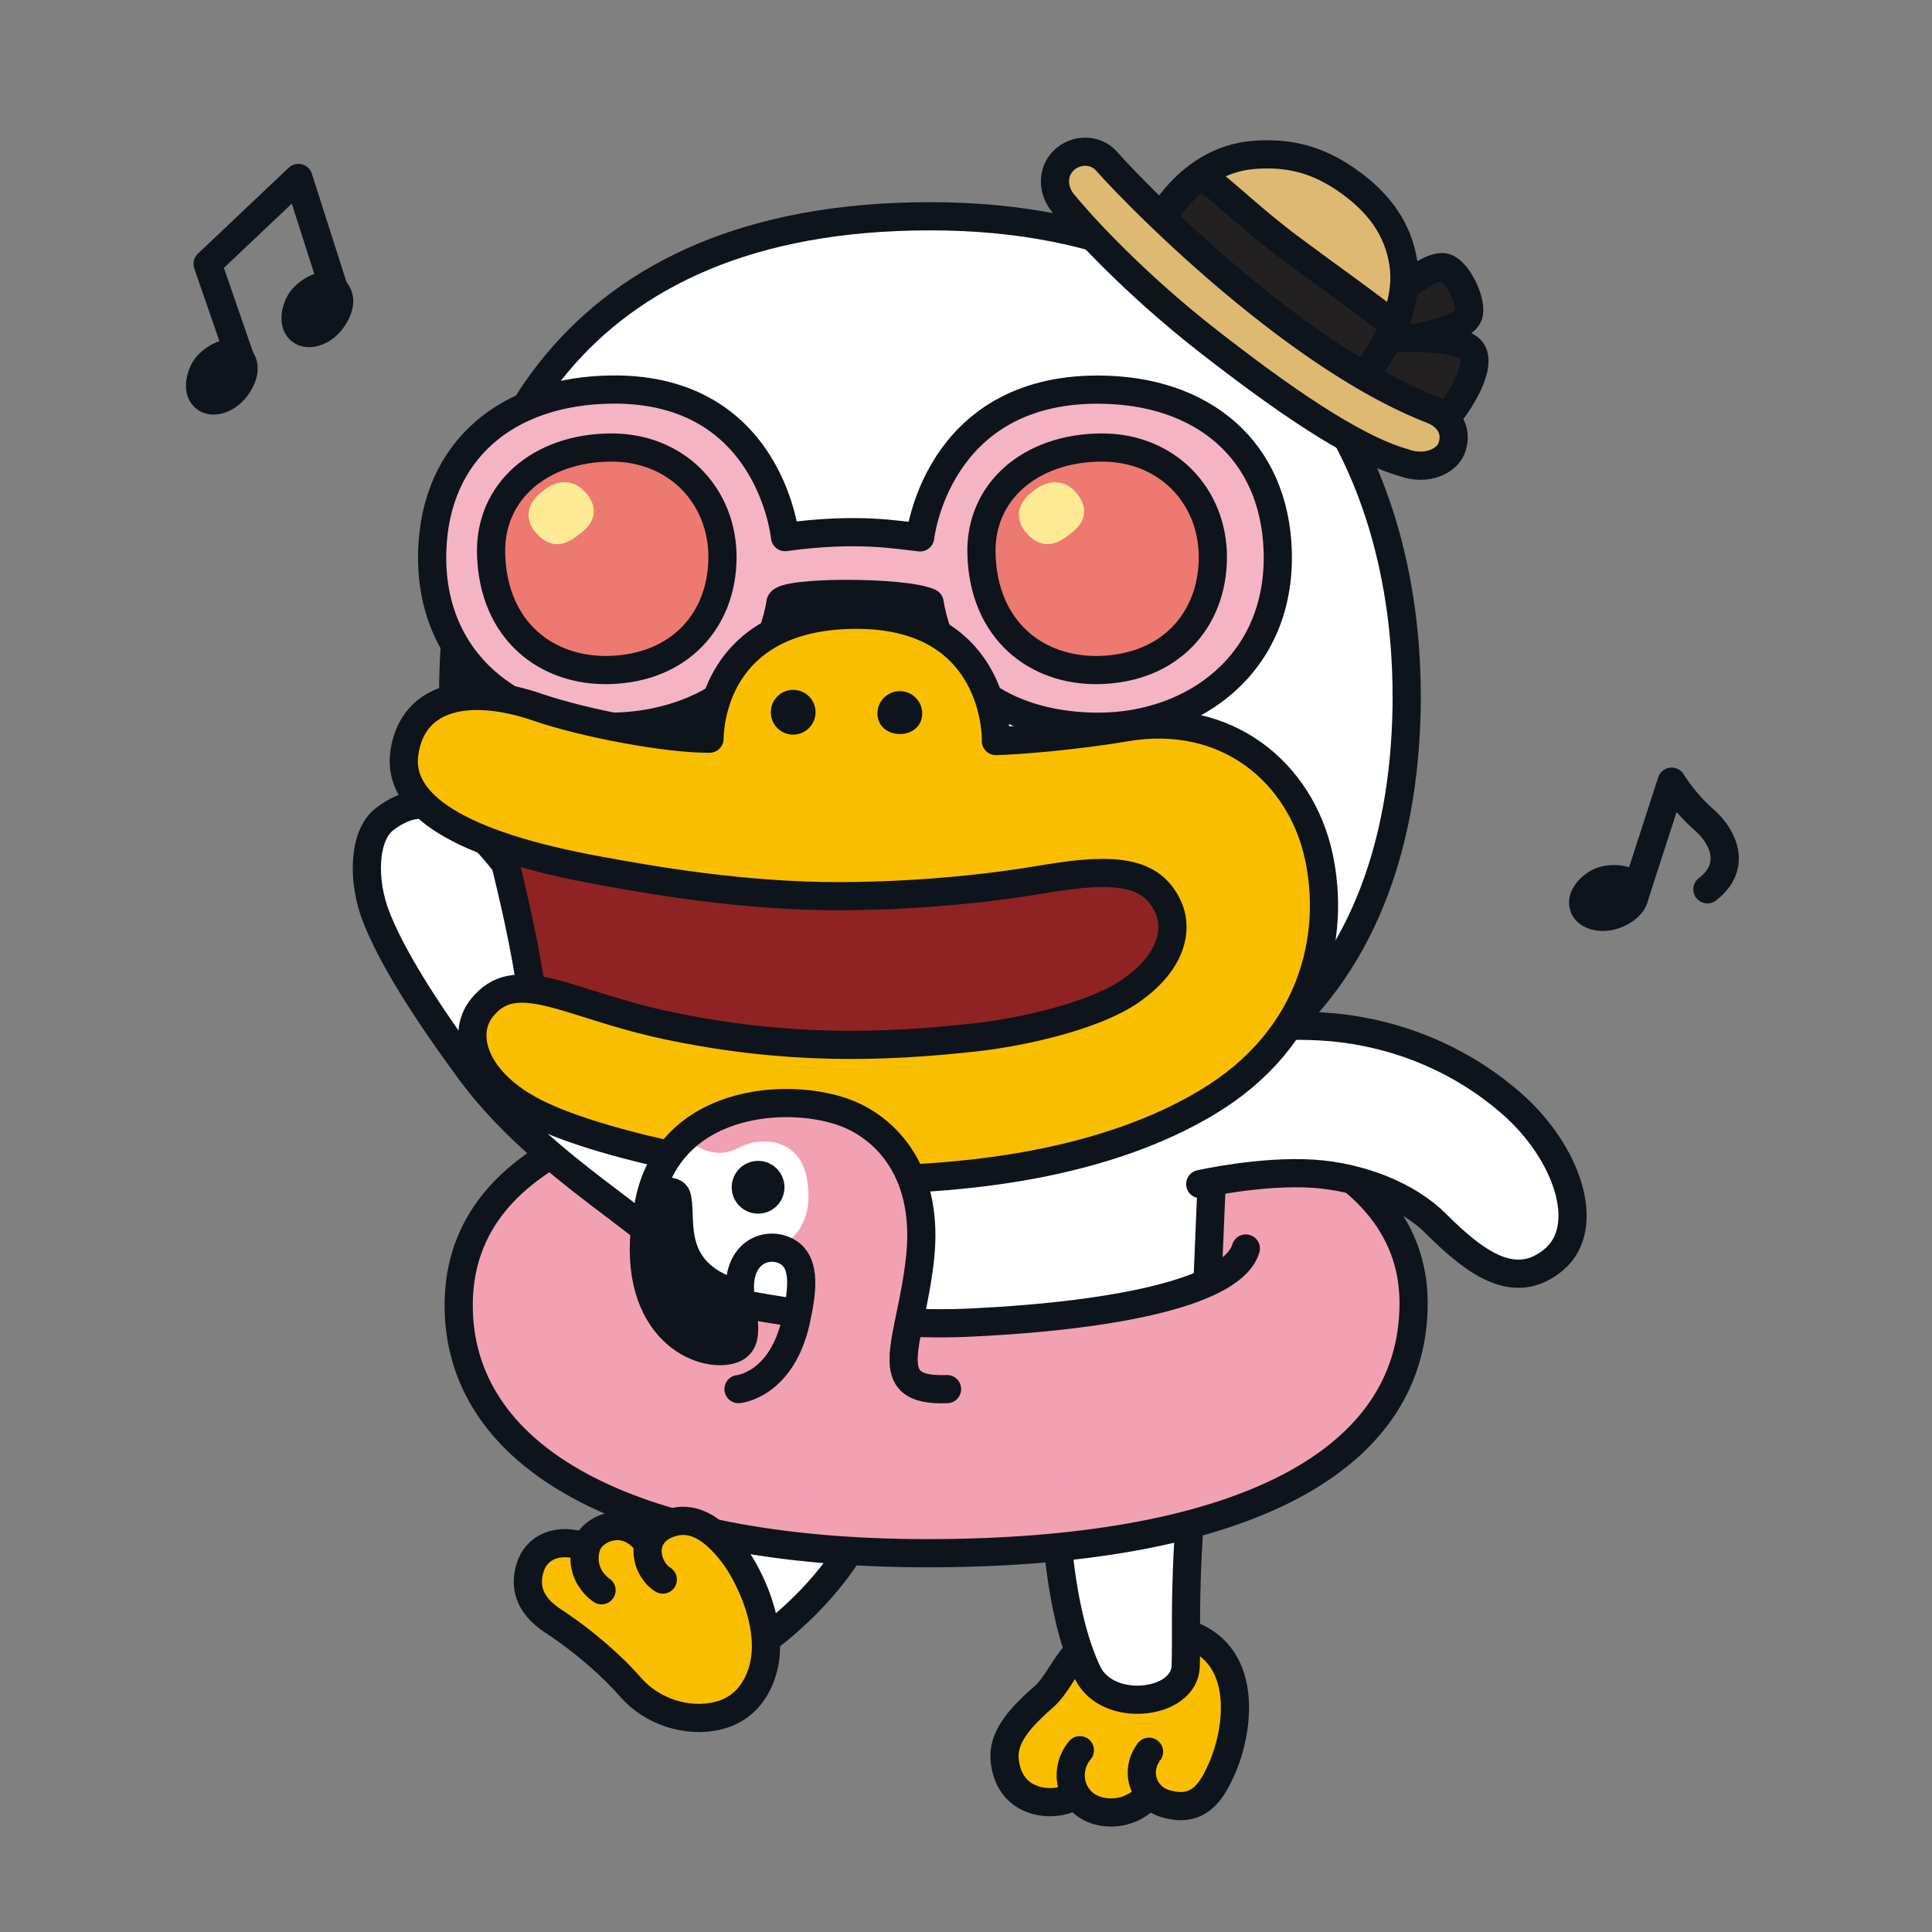 <svg xmlns="http://www.w3.org/2000/svg" width="102" height="102" fill="none"><rect width="100%" height="100%" fill="#808080" stroke="none"/><g clip-path="url(#a)"><path fill="#fff" d="M37.875 76.041s.605 7.684-3.182 10.034c-1.588.984-.447 3.338 1.522 2.805 2.48-.666 8.167-4.524 9.8-9.47"/><path stroke="#0E141B" stroke-linecap="round" stroke-miterlimit="10" stroke-width="1.488" d="M37.875 76.041s.605 7.684-3.182 10.034c-1.588.984-.447 3.338 1.522 2.805 2.48-.666 8.167-4.524 9.8-9.47"/><path fill="#FABE00" d="M60.65 94.725c-.12.251-.917 1.025-2.112.967-.752-.036-1.303-.39-1.638-.877-.68.555-3.213.873-3.63-1.414-.25-1.383.224-2.028 1.867-3.84 1.038-1.146 1.866-3.388 5.003-3.576 4.945-.3 5.088 4.211 4.677 6.471-.269 1.473-1.392 3.29-3.397 2.744a1.616 1.616 0 0 1-.788-.488"/><path stroke="#0E141B" stroke-linecap="round" stroke-linejoin="round" stroke-width="1.488" d="M60.663 92.483c-.747.985-.367 2.381.887 2.748 1.709.497 2.416-.582 3.002-1.956.994-2.327 1.66-7.617-4.417-7.29-3.732.202-3.71 2.457-5.052 3.62-1.844 1.603-2.336 2.637-1.907 3.975.587 1.848 2.838 1.812 3.625 1.154"/><path stroke="#0E141B" stroke-linecap="round" stroke-linejoin="round" stroke-width="1.488" d="M57.012 92.403c-1.003 1.199-.425 3.19 1.526 3.284 1.195.059 1.987-.711 2.112-.966"/><path fill="#fff" d="M55.669 78.91c.031.796.08 1.602.152 2.394.072.81.166 1.606.291 2.38.13.815.295 1.607.492 2.35.22.815.488 1.575.806 2.256.327.693.958 1.123 1.67 1.32a3.71 3.71 0 0 0 2.165-.072c.756-.273 1.325-.81 1.352-1.557.022-.59.017-1.311.017-2.206a79.114 79.114 0 0 1 .125-4.417c.041-.68.09-1.41.153-2.202.058-.69.125-1.419.206-2.202a124.142 124.142 0 0 1 .541-4.39"/><path stroke="#0E141B" stroke-linecap="round" stroke-linejoin="round" stroke-width="1.488" d="M55.669 78.91c.031.796.08 1.602.152 2.394.072.81.166 1.606.291 2.38.13.815.295 1.607.492 2.35.22.815.488 1.575.806 2.256.327.693.958 1.123 1.67 1.32a3.71 3.71 0 0 0 2.165-.072c.756-.273 1.325-.81 1.352-1.557.022-.59.017-1.311.017-2.206a79.114 79.114 0 0 1 .125-4.417c.041-.68.09-1.41.153-2.202.058-.69.125-1.419.206-2.202a124.142 124.142 0 0 1 .541-4.39"/><path fill="#F2A1B3" stroke="#0E141B" stroke-linecap="round" stroke-linejoin="round" stroke-width="1.488" d="M48.952 82.002c15.922-.004 25.683-4.493 25.679-13.21 0-8.2-11.09-11.614-25.68-11.614-14.589 0-24.645 3.415-24.734 11.613-.09 8.1 8.816 13.202 24.735 13.211Z"/><path fill="#232022" d="M73.1 16.041s2.31-2.184 3.2-1.915c.675.201 1.477 1.884 1.217 2.537-.345.86-3.473 1.294-3.473 1.294"/><path stroke="#0E141B" stroke-linecap="round" stroke-linejoin="round" stroke-width="1.488" d="M73.1 16.041s2.31-2.184 3.2-1.915c.675.201 1.477 1.884 1.217 2.537-.345.86-3.473 1.294-3.473 1.294"/><path fill="#232022" d="M73.1 17.885s3.858-.295 4.583.622c.411.524-.023 1.634-.627 2.6-.68 1.083-1.861 2.256-1.861 2.256l-3.746-3.849"/><path stroke="#0E141B" stroke-linecap="round" stroke-linejoin="round" stroke-width="1.488" d="M73.1 17.885s3.858-.295 4.583.622c.411.524-.023 1.634-.627 2.6-.68 1.083-1.861 2.256-1.861 2.256l-3.746-3.849"/><path fill="#fff" stroke="#0E141B" stroke-linecap="round" stroke-linejoin="round" stroke-width="1.488" d="M74.264 36.7c0-11.87-6.154-25.282-25.17-25.282-19.015 0-25.168 12.339-25.168 25.281 0 1.911-.922 4.838.814 6.31 3.335 2.824 35.56 1.133 35.56 1.133 8.15 0 2.784 14.164 6.772 10.794 5.124-4.332 7.196-10.893 7.196-18.232l-.004-.005Z"/><path fill="#fff" d="M40.551 58.39c-4.394-1.05-8.449-3.96-10.816-8.104-4.471-7.823-7.076-8.865-9.443-7.03-1.114.863-1.182 3.27-.416 5.19.832 2.09 2.488 4.74 4.896 8.025 3.951 5.397 10.396 8.44 11.407 10.602.542 1.163.631 9.487.631 9.487s20.985-.56 26.78-4.81c0 0 .17-4.673.528-12.62"/><path stroke="#0E141B" stroke-linecap="round" stroke-linejoin="round" stroke-width="1.488" d="M40.551 58.39c-4.394-1.05-8.449-3.96-10.816-8.104-4.471-7.823-7.076-8.865-9.443-7.03-1.114.863-1.182 3.27-.416 5.19.832 2.09 2.488 4.74 4.896 8.025 3.951 5.397 10.396 8.44 11.407 10.602.542 1.163.631 9.487.631 9.487s20.985-.56 26.78-4.81c0 0 .17-4.673.528-12.62"/><path fill="#0E141B" stroke="#0E141B" stroke-linecap="round" stroke-linejoin="round" stroke-width="1.488" d="M32.568 31.848c0 .358-.318.649-.676.649-.358 0-.676-.103-.676-.465 0-.435.318-.837.676-.837.358 0 .676.228.676.648v.005ZM56.971 32.47c0 .35-.304.627-.653.627-.35 0-.654-.103-.654-.448 0-.42.305-.81.654-.81.349 0 .653.22.653.627v.004Z"/><path fill="#DEB971" d="M60.829 12.354s1.629-3.885 5.366-4.176c1.91-.147 3.41.273 4.954 1.356 1.66 1.168 2.667 2.556 2.945 4.381.523 3.45-2.927 6.928-2.927 6.928"/><path stroke="#0E141B" stroke-linecap="round" stroke-linejoin="round" stroke-width="1.488" d="M60.829 12.354s1.629-3.885 5.366-4.176c1.91-.147 3.41.273 4.954 1.356 1.66 1.168 2.667 2.556 2.945 4.381.523 3.45-2.927 6.928-2.927 6.928"/><path fill="#232022" stroke="#0E141B" stroke-linecap="round" stroke-linejoin="round" stroke-width="1.488" d="M68.186 13.146c-2.103-1.562-3.374-2.873-4.77-3.912-1.701 1.298-2.587 3.12-2.587 3.12l10.338 8.49s1.575-1.59 2.434-3.68c-1.821-1.423-3.106-2.3-5.415-4.018Z"/><path stroke="#0E141B" stroke-linecap="round" stroke-linejoin="round" stroke-width="2.55" d="M28.513 25.305S29.694 24.2 32 24.128c2.515-.076 3.72.797 3.72.797M60.3 25.994s-1.167-1.074-3.427-1.127c-2.466-.059-3.639.81-3.639.81"/><path fill="#8F2323" stroke="#0E141B" stroke-linecap="round" stroke-linejoin="round" stroke-width="1.488" d="M25.877 42.575s2.135 7.407 2.381 11.734c0 0 17.709 7.675 32.808 1.898 5.89-2.256 7.232-12.683-3.978-13.243-11.21-.559-22.126-.049-31.21-.393v.004Z"/><path fill="#F4B4C4" stroke="#0E141B" stroke-linecap="round" stroke-linejoin="round" stroke-width="1.488" d="M49.077 31.817c.895 5.41 5.769 6.578 8.995 6.551 4.959-.035 9.573-3.32 9.385-9.281-.166-5.281-3.92-8.517-9.51-8.517-8.53 0-9.367 7.8-9.367 7.8-1.15-.116-3.298-.545-7.133-.013 0 0-.757-7.863-9.117-7.791-5.59.05-9.344 3.236-9.51 8.516-.187 5.961 4.427 9.246 9.385 9.282 3.231.022 8.199-1.468 9-6.547.094-.609 6.56-.618 7.867-.005l.005.005Z"/><path fill="#ED7971" stroke="#0E141B" stroke-linecap="round" stroke-linejoin="round" stroke-width="1.488" d="M38.144 29.467c.022-3.29-2.426-5.867-5.912-5.84-3.705.027-6.386 2.31-6.305 5.594.098 4.081 2.93 6.23 6.22 6.153 3.728-.089 5.97-2.622 5.997-5.911v.004Z"/><path fill="#FDEA94" stroke="#FDEA94" stroke-linecap="round" stroke-linejoin="round" stroke-width="1.488" d="M30.42 26.567c-.291-.376-.663-.555-1.294-.067-.555.434-.63.76-.215 1.204.408.43.68.327 1.16-.04.492-.372.724-.613.349-1.097Z"/><path fill="#ED7971" stroke="#0E141B" stroke-linecap="round" stroke-linejoin="round" stroke-width="1.488" d="M64.033 29.467c.023-3.29-2.425-5.867-5.912-5.84-3.705.027-6.386 2.31-6.305 5.594.098 4.081 2.931 6.23 6.22 6.153 3.728-.089 5.97-2.622 5.997-5.911v.004Z"/><path fill="#FDEA94" stroke="#FDEA94" stroke-linecap="round" stroke-linejoin="round" stroke-width="1.488" d="M56.309 26.567c-.29-.376-.662-.555-1.293-.067-.555.434-.631.76-.215 1.204.407.43.68.327 1.159-.04.492-.372.725-.613.349-1.097Z"/><path fill="#fff" d="M58.573 55.983c.291-.161 5.559-2.112 11.153-1.794 3.396.192 7.017 1.414 10.042 4.04 2.994 2.6 4.31 6.548 2.274 8.266-2.032 1.715-4.09.247-6.239-1.897-1.5-1.5-4.023-2.47-6.467-2.631-2.748-.18-5.97.546-5.97.546"/><path stroke="#0E141B" stroke-linecap="round" stroke-linejoin="round" stroke-width="1.488" d="M58.573 55.983c.291-.161 5.559-2.112 11.153-1.794 3.396.192 7.017 1.414 10.042 4.04 2.994 2.6 4.31 6.548 2.274 8.266-2.032 1.715-4.09.247-6.239-1.897-1.5-1.5-4.023-2.47-6.467-2.631-2.748-.18-5.97.546-5.97.546"/><path fill="#FABE00" stroke="#0E141B" stroke-linecap="round" stroke-linejoin="round" stroke-width="1.488" d="M52.576 39.12c.958 0 4.35-.286 6.798-.711 5.442-.945 9.295 2.434 10.244 6.775.913 4.171-.22 9.635-5.912 13.032-5.263 3.142-12.284 4.082-18.684 4.073-4.17-.01-13.045-1.665-16.75-3.536-3.192-1.61-3.966-4.077-2.856-5.509 1.804-2.327 4.538-.224 9.77.886 6.225 1.32 11.317 1.195 16.361.631 2.39-.268 6.212-1.1 8.158-2.457 2.243-1.562 2.507-3.33 1.934-4.497-.877-1.79-2.726-2.037-6.48-1.401-2.757.47-6.454.89-10.804.908-5.097.018-10.02-.859-12.71-1.351-7.482-1.36-10.713-3.504-10.293-6.243.47-3.075 3.54-3.58 7.045-2.376 2.506.859 6.878 1.673 9.062 1.655.018-1.329.685-6.56 7.796-6.542 7.004.017 7.34 5.804 7.326 6.668l-.005-.005Z"/><path fill="#0E141B" d="M43.057 37.617a1.186 1.186 0 0 1-1.194 1.168 1.18 1.18 0 1 1 .027-2.363 1.18 1.18 0 0 1 1.167 1.195ZM48.688 37.688c-.01.65-.542 1.074-1.195 1.065-.654-.009-1.177-.443-1.168-1.096a1.18 1.18 0 1 1 2.363.027"/><path fill="#DEB971" stroke="#0E141B" stroke-linecap="round" stroke-linejoin="round" stroke-width="1.488" d="M74.151 24.437c-2.738-.756-6.659-3.54-10.36-6.422-4.032-3.146-6.82-6.248-7.675-7.3-.555-.684-.581-1.646.054-2.255.64-.608 1.678-.608 2.255.054.842.962 4.078 4.328 8.087 7.514 2.838 2.255 6.06 4.426 9.099 5.603.823.318 1.391 1.07 1.02 2.05-.242.635-1.289 1.181-2.484.756h.004Z"/><path fill="#FABE00" d="M34.22 81.514c-1.106-.908-2.856-.756-3.277.18-1.504-.56-2.846-.229-3.164.854-.26.882.407 1.911 1.759 2.797 1.777 1.164 2.927 2.69 3.889 3.594.922.868 2.68 1.96 4.865 1.53.519-.103 1.602-1.056 1.96-2.201.725-2.323-.743-5.143-1.428-6.078-.917-1.248-2.506-2.01-3.683-1.566a1.538 1.538 0 0 0-.922.9v-.01Z"/><path stroke="#0E141B" stroke-linecap="round" stroke-linejoin="round" stroke-width="1.488" d="M30.939 81.689c-1.504-.56-2.64.013-2.959 1.096-.26.882-.143 1.898 1.204 2.784 1.777 1.163 3.258 2.524 4.122 3.522 1.092 1.258 2.967 1.898 4.632 1.481 1.195-.3 1.947-1.163 2.305-2.309.725-2.323-.743-5.142-1.428-6.077-.917-1.249-2.063-2.243-3.446-1.773-1.714.582-1.307 2.4-.376 2.98"/><path stroke="#0E141B" stroke-linecap="round" stroke-linejoin="round" stroke-width="1.488" d="M31.758 83.958s-1.209-.757-.82-2.265c.256-.993 2.109-1.852 3.277-.179"/><path fill="#F2A1B3" d="M31.216 69.48c-.367-1.177-.47-2.304.18-2.815 1.22-.962 2.613.716 4.014 1.652 1.548 1.034 8.914 1.906 15.829 1.553 5.576-.282 10.856-1.517 12.557-2.896 0 0 1.49.273 2.22 3.594 1.114 5.075-11.399 9.626-20.636 9.026-11.403-.742-12.888-6.041-14.16-10.114h-.004Z"/><path stroke="#0E141B" stroke-linecap="round" stroke-linejoin="round" stroke-width="1.488" d="M65.774 65.914c-.667 2.233-6.592 3.53-14.49 3.91-5.071.243-11.659-.693-14.228-1.516-2.841-.909-2.08-1.929-2.08-1.929"/><path fill="#F2A1B3" d="M38.99 73.338s2.949-.39 3.49-4.551c.291-2.252-.8-3.173-1.95-2.86-1.178.318-1.563 1.759-1.133 2.587.694 1.338.39 2.228-.828 2.367-3.025.345-5.643-1.262-4.274-7.527 1.213-5.559 7.859-5.76 10.736-4.435 1.737.8 3.482 3.132 3.357 7.527-.13 4.502-2.113 7.04 1.615 6.887"/><path fill="#fff" d="M36.372 60.185s1.159 1.182 2.586.425c1.236-.648 3.272-.528 3.648 1.652.384 2.224-.694 3.437-2.122 3.822 0 0-1.28.049-1.333 1.88 0 0-5.04-.072-4.525-5.407l1.755-2.372h-.01Z"/><path fill="#0E141B" d="M41.415 62.682a1.39 1.39 0 0 1-1.392 1.392 1.39 1.39 0 0 1-1.391-1.392c0-.77.622-1.392 1.392-1.392.77 0 1.391.623 1.391 1.392Z"/><path stroke="#0E141B" stroke-linecap="round" stroke-linejoin="round" stroke-width="1.488" d="M38.99 73.338s2.291-.201 3.043-3.656c.371-1.714.519-3.222-.667-3.692-1.137-.448-2.564.371-2.264 2.52.223 1.601.47 2.613-.739 2.796-1.844.287-5.437-1.687-4.068-7.952 1.213-5.559 7.868-5.773 10.736-4.435 1.965.917 4.006 3.182 3.545 7.487-.48 4.48-2.305 7.084 1.423 6.932"/><path fill="#0E141B" d="M34.174 62.284s1.893-.586 2.274.694c.376 1.28-.546 3.611 2.51 4.556l-.156 2.998s-4.435 2.725-5.268-4.735c-.3-2.712.645-3.513.645-3.513h-.005Z"/><path fill="#0E141B" stroke="#0E141B" stroke-linecap="round" stroke-linejoin="round" stroke-width="1.488" d="M83.653 47.954c.215.421 1.002.636 1.794.26.793-.376 1.02-.922.712-1.45-.228-.394-1.137-.434-1.665-.22-.403.166-1.154.793-.837 1.415l-.004-.005Z"/><path stroke="#0E141B" stroke-linecap="round" stroke-linejoin="round" stroke-width="1.488" d="m86.257 47.43 1.996-6.162s.663 1.101 1.7 2c1.04.9 1.764 2.48.189 3.684"/><path fill="#0E141B" stroke="#0E141B" stroke-linecap="round" stroke-linejoin="round" stroke-width="1.488" d="M10.907 21.054c.403.241 1.186 0 1.656-.739.47-.743.367-1.324-.174-1.606-.403-.21-1.19.237-1.526.702-.255.354-.55 1.29.044 1.643ZM15.951 17.496c.403.242 1.186 0 1.656-.739.47-.742.367-1.324-.175-1.606-.402-.21-1.19.237-1.526.702-.255.354-.55 1.29.045 1.643Z"/><path stroke="#0E141B" stroke-linecap="round" stroke-linejoin="round" stroke-width="1.488" d="m12.635 18.776-1.674-4.843 4.793-4.537 1.857 5.804"/></g><defs><clipPath id="a"><path fill="#fff" d="M9.775 7.225h82.063v89.25H9.775z"/></clipPath></defs></svg>
